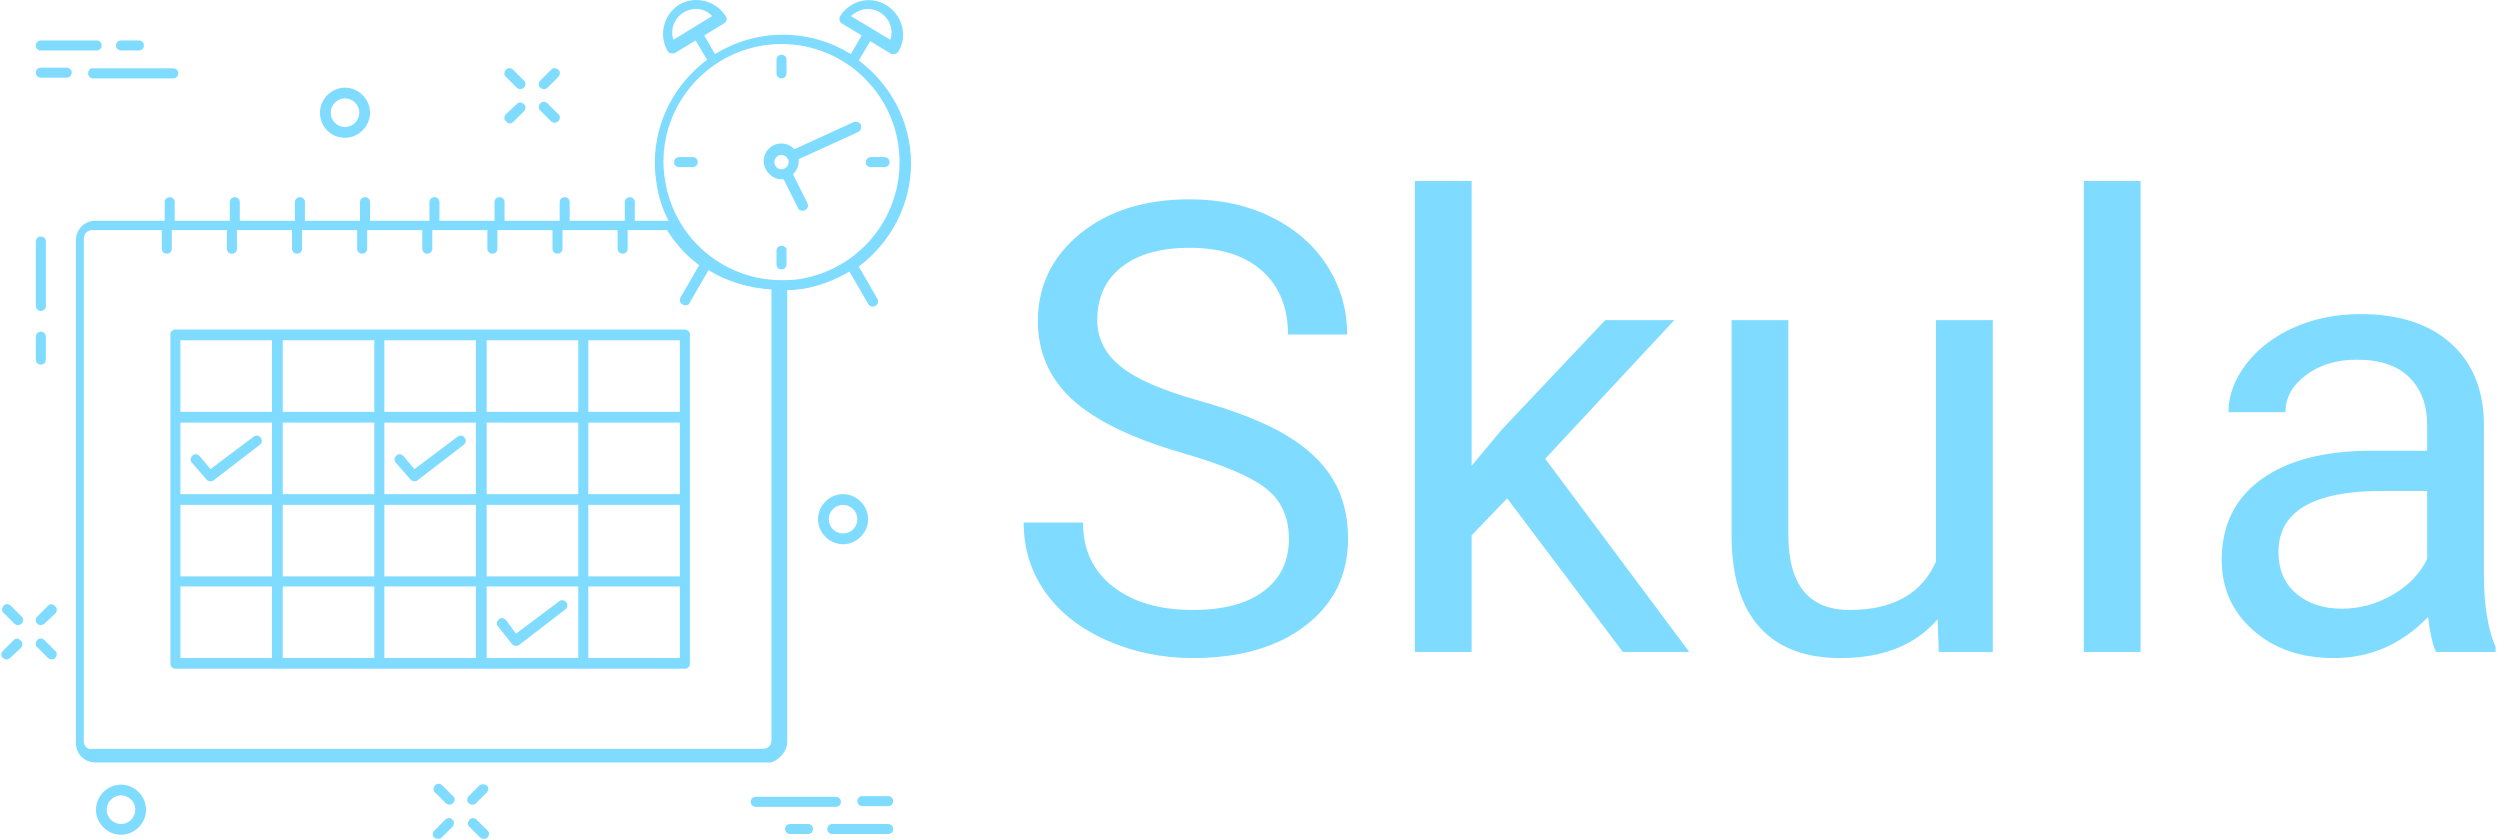 <svg xmlns="http://www.w3.org/2000/svg" version="1.1" xmlns:xlink="http://www.w3.org/1999/xlink" xmlns:svgjs="http://svgjs.dev/svgjs" width="2000" height="671" viewBox="0 0 2000 671"><g transform="matrix(1,0,0,1,-1.212,0.116)"><svg viewBox="0 0 396 133" data-background-color="#ffffff" preserveAspectRatio="xMidYMid meet" height="671" width="2000" xmlns="http://www.w3.org/2000/svg" xmlns:xlink="http://www.w3.org/1999/xlink"><defs></defs><g id="tight-bounds" transform="matrix(1,0,0,1,0.24,-0.023)"><svg viewBox="0 0 395.52 133.046" height="133.046" width="395.52"><g><svg viewBox="0 0 670.213 225.448" height="133.046" width="395.52"><g transform="matrix(1,0,0,1,274.693,48.63)"><svg viewBox="0 0 395.52 128.188" height="128.188" width="395.52"><g><svg viewBox="0 0 395.52 128.188" height="128.188" width="395.52"><g><svg viewBox="0 0 395.52 128.188" height="128.188" width="395.52"><g transform="matrix(1,0,0,1,0,0)"><svg width="395.52" viewBox="1.95 -37.5 117.21 37.99" height="128.188" data-palette-color="#7fdbff"><path d="M14.6-15.84L14.6-15.84Q8.57-17.58 5.82-20.1 3.08-22.63 3.08-26.34L3.08-26.34Q3.08-30.54 6.43-33.29 9.79-36.04 15.16-36.04L15.16-36.04Q18.82-36.04 21.69-34.62 24.56-33.2 26.14-30.71 27.71-28.22 27.71-25.27L27.71-25.27 23-25.27Q23-28.49 20.95-30.33 18.9-32.18 15.16-32.18L15.16-32.18Q11.69-32.18 9.75-30.65 7.81-29.13 7.81-26.42L7.81-26.42Q7.81-24.24 9.66-22.74 11.5-21.24 15.93-20 20.36-18.75 22.86-17.25 25.37-15.75 26.57-13.75 27.78-11.74 27.78-9.03L27.78-9.03Q27.78-4.71 24.41-2.11 21.04 0.49 15.41 0.49L15.41 0.49Q11.74 0.49 8.57-0.92 5.4-2.32 3.67-4.76 1.95-7.2 1.95-10.3L1.95-10.3 6.67-10.3Q6.67-7.08 9.05-5.21 11.43-3.34 15.41-3.34L15.41-3.34Q19.12-3.34 21.09-4.86 23.07-6.37 23.07-8.98 23.07-11.6 21.24-13.02 19.41-14.45 14.6-15.84ZM49.66 0L40.45-12.23 37.62-9.28 37.62 0 33.1 0 33.1-37.5 37.62-37.5 37.62-14.82 40.04-17.72 48.26-26.42 53.76-26.42 43.48-15.38 54.95 0 49.66 0ZM74.82 0L74.73-2.61Q72.09 0.49 66.99 0.49L66.99 0.49Q62.76 0.49 60.55-1.97 58.34-4.42 58.32-9.23L58.32-9.23 58.32-26.42 62.84-26.42 62.84-9.35Q62.84-3.34 67.72-3.34L67.72-3.34Q72.9-3.34 74.6-7.2L74.6-7.2 74.6-26.42 79.12-26.42 79.12 0 74.82 0ZM90.89-37.5L90.89 0 86.37 0 86.37-37.5 90.89-37.5ZM119.16 0L114.42 0Q114.03-0.78 113.78-2.78L113.78-2.78Q110.63 0.49 106.26 0.49L106.26 0.49Q102.36 0.49 99.86-1.72 97.35-3.93 97.35-7.32L97.35-7.32Q97.35-11.45 100.49-13.73 103.63-16.02 109.32-16.02L109.32-16.02 113.71-16.02 113.71-18.09Q113.71-20.46 112.29-21.86 110.88-23.27 108.12-23.27L108.12-23.27Q105.7-23.27 104.07-22.05 102.43-20.83 102.43-19.09L102.43-19.09 97.89-19.09Q97.89-21.07 99.29-22.91 100.7-24.76 103.1-25.83 105.51-26.9 108.39-26.9L108.39-26.9Q112.95-26.9 115.54-24.62 118.13-22.34 118.23-18.33L118.23-18.33 118.23-6.18Q118.23-2.54 119.16-0.39L119.16-0.39 119.16 0ZM106.92-3.44L106.92-3.44Q109.05-3.44 110.95-4.54 112.86-5.64 113.71-7.4L113.71-7.4 113.71-12.82 110.17-12.82Q101.87-12.82 101.87-7.96L101.87-7.96Q101.87-5.83 103.29-4.64 104.7-3.44 106.92-3.44Z" opacity="1" transform="matrix(1,0,0,1,0,0)" fill="#7fdbff" class="undefined-text-0" data-fill-palette-color="primary" id="text-0"></path></svg></g></svg></g></svg></g></svg></g><g><svg viewBox="0 0 244.431 225.448" height="225.448" width="244.431"><g><svg xmlns="http://www.w3.org/2000/svg" xmlns:xlink="http://www.w3.org/1999/xlink" version="1.1" x="0" y="0" viewBox="0.475 5.448 127.125 117.252" enable-background="new 0 0 128 128" xml:space="preserve" height="225.448" width="244.431" class="icon-icon-0" data-fill-palette-color="accent" id="icon-0"><g fill="#7fdbff" data-fill-palette-color="accent"><path d="M6 48.9c0.4 0 0.7-0.3 0.7-0.7v-9c0-0.4-0.3-0.7-0.7-0.7-0.4 0-0.7 0.3-0.7 0.7v9C5.3 48.6 5.6 48.9 6 48.9z" fill="#7fdbff" data-fill-palette-color="accent"></path><path d="M6 56.4c0.4 0 0.7-0.3 0.7-0.7v-3.2c0-0.4-0.3-0.7-0.7-0.7-0.4 0-0.7 0.3-0.7 0.7v3.2C5.3 56.1 5.6 56.4 6 56.4z" fill="#7fdbff" data-fill-palette-color="accent"></path><path d="M48.5 24.7c1.9 0 3.5-1.6 3.5-3.5s-1.6-3.5-3.5-3.5c-1.9 0-3.5 1.6-3.5 3.5S46.5 24.7 48.5 24.7zM48.5 19.2c1.1 0 2 0.9 2 2 0 1.1-0.9 2-2 2-1.1 0-2-0.9-2-2C46.5 20.1 47.4 19.2 48.5 19.2z" fill="#7fdbff" data-fill-palette-color="accent"></path><path d="M118.1 74.5c-1.9 0-3.5 1.6-3.5 3.5s1.6 3.5 3.5 3.5c1.9 0 3.5-1.6 3.5-3.5S120 74.5 118.1 74.5zM118.1 80c-1.1 0-2-0.9-2-2 0-1.1 0.9-2 2-2 1.1 0 2 0.9 2 2C120.1 79.1 119.2 80 118.1 80z" fill="#7fdbff" data-fill-palette-color="accent"></path><path d="M17.2 115.1c-1.9 0-3.5 1.6-3.5 3.5s1.6 3.5 3.5 3.5c1.9 0 3.5-1.6 3.5-3.5S19.1 115.1 17.2 115.1zM17.2 120.6c-1.1 0-2-0.9-2-2 0-1.1 0.9-2 2-2 1.1 0 2 0.9 2 2C19.2 119.7 18.3 120.6 17.2 120.6z" fill="#7fdbff" data-fill-palette-color="accent"></path><path d="M12.6 15.7c0 0.4 0.3 0.7 0.7 0.7h11.2c0.4 0 0.7-0.3 0.7-0.7 0-0.4-0.3-0.7-0.7-0.7H13.3C12.9 14.9 12.6 15.3 12.6 15.7z" fill="#7fdbff" data-fill-palette-color="accent"></path><path d="M9.6 14.9H6c-0.4 0-0.7 0.3-0.7 0.7 0 0.4 0.3 0.7 0.7 0.7h3.6c0.4 0 0.7-0.3 0.7-0.7C10.4 15.3 10 14.9 9.6 14.9z" fill="#7fdbff" data-fill-palette-color="accent"></path><path d="M6 12.5h7.8c0.4 0 0.7-0.3 0.7-0.7s-0.3-0.7-0.7-0.7H6c-0.4 0-0.7 0.3-0.7 0.7S5.6 12.5 6 12.5z" fill="#7fdbff" data-fill-palette-color="accent"></path><path d="M17.2 12.5h2.5c0.4 0 0.7-0.3 0.7-0.7s-0.3-0.7-0.7-0.7h-2.5c-0.4 0-0.7 0.3-0.7 0.7S16.8 12.5 17.2 12.5z" fill="#7fdbff" data-fill-palette-color="accent"></path><path d="M117.8 117.5c0-0.4-0.3-0.7-0.7-0.7h-11.2c-0.4 0-0.7 0.3-0.7 0.7 0 0.4 0.3 0.7 0.7 0.7h11.2C117.5 118.2 117.8 117.9 117.8 117.5z" fill="#7fdbff" data-fill-palette-color="accent"></path><path d="M124.4 116.7h-3.6c-0.4 0-0.7 0.3-0.7 0.7 0 0.4 0.3 0.7 0.7 0.7h3.6c0.4 0 0.7-0.3 0.7-0.7C125.1 117 124.8 116.7 124.4 116.7z" fill="#7fdbff" data-fill-palette-color="accent"></path><path d="M124.4 120.6h-7.8c-0.4 0-0.7 0.3-0.7 0.7 0 0.4 0.3 0.7 0.7 0.7h7.8c0.4 0 0.7-0.3 0.7-0.7C125.1 120.9 124.8 120.6 124.4 120.6z" fill="#7fdbff" data-fill-palette-color="accent"></path><path d="M113.2 120.6h-2.5c-0.4 0-0.7 0.3-0.7 0.7 0 0.4 0.3 0.7 0.7 0.7h2.5c0.4 0 0.7-0.3 0.7-0.7C113.9 120.9 113.6 120.6 113.2 120.6z" fill="#7fdbff" data-fill-palette-color="accent"></path><path d="M72.5 17.7c0.1 0.1 0.3 0.2 0.5 0.2 0.2 0 0.4-0.1 0.5-0.2 0.3-0.3 0.3-0.8 0-1l-1.5-1.5c-0.3-0.3-0.8-0.3-1 0-0.3 0.3-0.3 0.8 0 1L72.5 17.7z" fill="#7fdbff" data-fill-palette-color="accent"></path><path d="M77.3 22.4c0.1 0.1 0.3 0.2 0.5 0.2 0.2 0 0.4-0.1 0.5-0.2 0.3-0.3 0.3-0.8 0-1l-1.5-1.5c-0.3-0.3-0.8-0.3-1 0-0.3 0.3-0.3 0.8 0 1L77.3 22.4z" fill="#7fdbff" data-fill-palette-color="accent"></path><path d="M71.5 22.7c0.2 0 0.4-0.1 0.5-0.2l1.5-1.5c0.3-0.3 0.3-0.8 0-1-0.3-0.3-0.8-0.3-1 0L71 21.4c-0.3 0.3-0.3 0.8 0 1C71.2 22.6 71.3 22.7 71.5 22.7z" fill="#7fdbff" data-fill-palette-color="accent"></path><path d="M76.3 17.9c0.2 0 0.4-0.1 0.5-0.2l1.5-1.5c0.3-0.3 0.3-0.8 0-1-0.3-0.3-0.8-0.3-1 0l-1.5 1.5c-0.3 0.3-0.3 0.8 0 1C75.9 17.8 76.1 17.9 76.3 17.9z" fill="#7fdbff" data-fill-palette-color="accent"></path><path d="M62.1 115.2c-0.3-0.3-0.8-0.3-1 0-0.3 0.3-0.3 0.8 0 1l1.5 1.5c0.1 0.1 0.3 0.2 0.5 0.2 0.2 0 0.4-0.1 0.5-0.2 0.3-0.3 0.3-0.8 0-1L62.1 115.2z" fill="#7fdbff" data-fill-palette-color="accent"></path><path d="M66.9 120c-0.3-0.3-0.8-0.3-1 0-0.3 0.3-0.3 0.8 0 1l1.5 1.5c0.1 0.1 0.3 0.2 0.5 0.2 0.2 0 0.4-0.1 0.5-0.2 0.3-0.3 0.3-0.8 0-1L66.9 120z" fill="#7fdbff" data-fill-palette-color="accent"></path><path d="M62.5 120l-1.5 1.5c-0.3 0.3-0.3 0.8 0 1 0.1 0.1 0.3 0.2 0.5 0.2 0.2 0 0.4-0.1 0.5-0.2l1.5-1.5c0.3-0.3 0.3-0.8 0-1C63.3 119.7 62.8 119.7 62.5 120z" fill="#7fdbff" data-fill-palette-color="accent"></path><path d="M67.3 115.2l-1.5 1.5c-0.3 0.3-0.3 0.8 0 1 0.1 0.1 0.3 0.2 0.5 0.2 0.2 0 0.4-0.1 0.5-0.2l1.5-1.5c0.3-0.3 0.3-0.8 0-1C68 115 67.6 115 67.3 115.2z" fill="#7fdbff" data-fill-palette-color="accent"></path><path d="M1.8 90.1c-0.3-0.3-0.8-0.3-1 0-0.3 0.3-0.3 0.8 0 1l1.5 1.5c0.1 0.1 0.3 0.2 0.5 0.2s0.4-0.1 0.5-0.2c0.3-0.3 0.3-0.8 0-1L1.8 90.1z" fill="#7fdbff" data-fill-palette-color="accent"></path><path d="M6.5 94.9c-0.3-0.3-0.8-0.3-1 0-0.3 0.3-0.3 0.8 0 1L7 97.4c0.1 0.1 0.3 0.2 0.5 0.2 0.2 0 0.4-0.1 0.5-0.2 0.3-0.3 0.3-0.8 0-1L6.5 94.9z" fill="#7fdbff" data-fill-palette-color="accent"></path><path d="M2.2 94.9l-1.5 1.5c-0.3 0.3-0.3 0.8 0 1 0.1 0.1 0.3 0.2 0.5 0.2 0.2 0 0.4-0.1 0.5-0.2L3.2 96c0.3-0.3 0.3-0.8 0-1C2.9 94.6 2.5 94.6 2.2 94.9z" fill="#7fdbff" data-fill-palette-color="accent"></path><path d="M7 90.1l-1.5 1.5c-0.3 0.3-0.3 0.8 0 1 0.1 0.1 0.3 0.2 0.5 0.2 0.2 0 0.4-0.1 0.5-0.2L8 91.2c0.3-0.3 0.3-0.8 0-1C7.7 89.8 7.3 89.8 7 90.1z" fill="#7fdbff" data-fill-palette-color="accent"></path><path d="M109.5 30.5c0.1 0 0.2 0 0.3 0l2 4c0.1 0.3 0.4 0.4 0.7 0.4 0.1 0 0.2 0 0.3-0.1 0.4-0.2 0.5-0.6 0.3-1l-2-4c0.5-0.5 0.8-1.1 0.8-1.8 0-0.1 0-0.2 0-0.3l8.3-3.8c0.4-0.2 0.5-0.6 0.4-1-0.2-0.4-0.6-0.5-1-0.4l-8.3 3.8c-0.5-0.5-1.1-0.8-1.8-0.8-1.4 0-2.5 1.1-2.5 2.5C107.1 29.4 108.2 30.5 109.5 30.5zM109.5 27.1c0.4 0 0.7 0.2 0.9 0.6 0.1 0.1 0.1 0.2 0.1 0.4 0 0.4-0.2 0.7-0.6 0.9-0.1 0.1-0.2 0.1-0.4 0.1-0.5 0-1-0.4-1-1C108.5 27.5 109 27.1 109.5 27.1z" fill="#7fdbff" data-fill-palette-color="accent"></path><path d="M109.5 16.4c0.4 0 0.7-0.3 0.7-0.7v-1.9c0-0.4-0.3-0.7-0.7-0.7-0.4 0-0.7 0.3-0.7 0.7v1.9C108.8 16.1 109.1 16.4 109.5 16.4z" fill="#7fdbff" data-fill-palette-color="accent"></path><path d="M95.2 28.8h1.9c0.4 0 0.7-0.3 0.7-0.7 0-0.4-0.3-0.7-0.7-0.7h-1.9c-0.4 0-0.7 0.3-0.7 0.7C94.4 28.5 94.8 28.8 95.2 28.8z" fill="#7fdbff" data-fill-palette-color="accent"></path><path d="M109.5 39.8c-0.4 0-0.7 0.3-0.7 0.7v1.9c0 0.4 0.3 0.7 0.7 0.7 0.4 0 0.7-0.3 0.7-0.7v-1.9C110.3 40.1 109.9 39.8 109.5 39.8z" fill="#7fdbff" data-fill-palette-color="accent"></path><path d="M122 28.8h1.9c0.4 0 0.7-0.3 0.7-0.7 0-0.4-0.3-0.7-0.7-0.7H122c-0.4 0-0.7 0.3-0.7 0.7C121.2 28.5 121.6 28.8 122 28.8z" fill="#7fdbff" data-fill-palette-color="accent"></path><path d="M57.6 72.4c0.1 0.2 0.4 0.3 0.6 0.3 0.2 0 0.3 0 0.4-0.1l6.5-5c0.3-0.2 0.4-0.7 0.1-1-0.2-0.3-0.7-0.4-1-0.1l-6 4.5-1.5-1.8c-0.3-0.3-0.7-0.4-1-0.1-0.3 0.3-0.4 0.7-0.1 1L57.6 72.4z" fill="#7fdbff" data-fill-palette-color="accent"></path><path d="M71.8 95.4c0.1 0.2 0.4 0.3 0.6 0.3 0.2 0 0.3 0 0.4-0.1l6.5-5c0.3-0.2 0.4-0.7 0.1-1-0.2-0.3-0.7-0.4-1-0.1l-6 4.5L71 92.1c-0.3-0.3-0.7-0.4-1-0.1-0.3 0.3-0.4 0.7-0.1 1L71.8 95.4z" fill="#7fdbff" data-fill-palette-color="accent"></path><path d="M29.1 72.4c0.1 0.2 0.4 0.3 0.6 0.3 0.2 0 0.3 0 0.4-0.1l6.5-5c0.3-0.2 0.4-0.7 0.1-1-0.2-0.3-0.7-0.4-1-0.1l-6 4.5-1.5-1.8c-0.3-0.3-0.7-0.4-1-0.1-0.3 0.3-0.4 0.7-0.1 1L29.1 72.4z" fill="#7fdbff" data-fill-palette-color="accent"></path><path d="M110.3 109.1V46c0.8 0 1.5-0.1 2.3-0.2 2.3-0.4 4.5-1.3 6.4-2.4l2.6 4.5c0.1 0.2 0.4 0.4 0.6 0.4 0.1 0 0.3 0 0.4-0.1 0.4-0.2 0.5-0.7 0.3-1l-2.6-4.5c4.4-3.3 7.3-8.6 7.3-14.4 0-5.9-2.9-11.1-7.3-14.4l1.6-2.7 2.8 1.7c0.1 0.1 0.2 0.1 0.4 0.1 0.1 0 0.1 0 0.2 0 0.2 0 0.4-0.2 0.5-0.3 1.4-2.2 0.6-5.1-1.6-6.5-1.1-0.7-2.4-0.9-3.6-0.6-1.2 0.3-2.3 1.1-2.9 2.1-0.2 0.3-0.1 0.8 0.2 1l2.8 1.7-1.5 2.6c-2.8-1.7-6-2.7-9.5-2.7-3.5 0-6.7 1-9.5 2.7l-1.5-2.6 2.8-1.7c0.3-0.2 0.5-0.7 0.2-1-1.4-2.2-4.3-2.9-6.5-1.6-2.2 1.4-2.9 4.3-1.6 6.5 0.1 0.2 0.3 0.3 0.5 0.3 0.1 0 0.1 0 0.2 0 0.1 0 0.3 0 0.4-0.1l2.8-1.7 1.6 2.7c-4.4 3.3-7.3 8.5-7.3 14.4 0 1.4 0.2 2.9 0.5 4.3 0.3 1.3 0.8 2.6 1.4 3.8h-4.7v-2.6c0-0.4-0.3-0.7-0.7-0.7-0.4 0-0.7 0.3-0.7 0.7v2.6h-7.7v-2.6c0-0.4-0.3-0.7-0.7-0.7-0.4 0-0.7 0.3-0.7 0.7v2.6h-7.7v-2.6c0-0.4-0.3-0.7-0.7-0.7s-0.7 0.3-0.7 0.7v2.6h-7.7v-2.6c0-0.4-0.3-0.7-0.7-0.7-0.4 0-0.7 0.3-0.7 0.7v2.6H52v-2.6c0-0.4-0.3-0.7-0.7-0.7-0.4 0-0.7 0.3-0.7 0.7v2.6h-7.7v-2.6c0-0.4-0.3-0.7-0.7-0.7-0.4 0-0.7 0.3-0.7 0.7v2.6h-7.7v-2.6c0-0.4-0.3-0.7-0.7-0.7-0.4 0-0.7 0.3-0.7 0.7v2.6h-7.7v-2.6c0-0.4-0.3-0.7-0.7-0.7-0.4 0-0.7 0.3-0.7 0.7v2.6h-9.7c-1.5 0-2.7 1.2-2.7 2.7v70.3c0 1.5 1.2 2.7 2.7 2.7h94.4C109.1 111.7 110.3 110.5 110.3 109.1zM119.2 7.7c0.4-0.4 1-0.7 1.6-0.9 0.8-0.2 1.7-0.1 2.5 0.4 1.3 0.8 1.9 2.4 1.4 3.8L119.2 7.7zM94.4 11c-0.5-1.4 0.1-3 1.4-3.8 0.5-0.3 1.1-0.5 1.7-0.5 0.9 0 1.7 0.3 2.3 1L94.4 11zM93 28.1c0-9.1 7.4-16.5 16.5-16.5 9.1 0 16.5 7.4 16.5 16.5 0 8.1-5.8 14.9-13.7 16.3-1 0.2-1.9 0.2-2.8 0.2-7.6 0-14.2-5.2-16-12.6C93.2 30.7 93 29.4 93 28.1zM12 109.1V38.8c0-0.7 0.5-1.2 1.2-1.2h9.7v2.6c0 0.4 0.3 0.7 0.7 0.7 0.4 0 0.7-0.3 0.7-0.7v-2.6h7.7v2.6c0 0.4 0.3 0.7 0.7 0.7 0.4 0 0.7-0.3 0.7-0.7v-2.6h7.7v2.6c0 0.4 0.3 0.7 0.7 0.7 0.4 0 0.7-0.3 0.7-0.7v-2.6h7.7v2.6c0 0.4 0.3 0.7 0.7 0.7 0.4 0 0.7-0.3 0.7-0.7v-2.6h7.7v2.6c0 0.4 0.3 0.7 0.7 0.7 0.4 0 0.7-0.3 0.7-0.7v-2.6h7.7v2.6c0 0.4 0.3 0.7 0.7 0.7s0.7-0.3 0.7-0.7v-2.6h7.7v2.6c0 0.4 0.3 0.7 0.7 0.7 0.4 0 0.7-0.3 0.7-0.7v-2.6h7.7v2.6c0 0.4 0.3 0.7 0.7 0.7 0.4 0 0.7-0.3 0.7-0.7v-2.6h5.5c1.2 1.9 2.7 3.6 4.5 4.9l-2.6 4.5c-0.2 0.4-0.1 0.8 0.3 1 0.1 0.1 0.2 0.1 0.4 0.1 0.3 0 0.5-0.1 0.6-0.4l2.6-4.5c2.6 1.6 5.6 2.5 8.8 2.7v63c0 0.7-0.5 1.2-1.2 1.2H13.2C12.6 110.3 12 109.7 12 109.1z" fill="#7fdbff" data-fill-palette-color="accent"></path><path d="M96 51.5H81.8 67.5 53.3 39.1 24.8c-0.4 0-0.7 0.3-0.7 0.7v11.5 11.5 11.5 11.5c0 0.4 0.3 0.7 0.7 0.7h14.2 14.2 14.2 14.2H96c0.4 0 0.7-0.3 0.7-0.7V86.7 75.2 63.8 52.3C96.8 51.9 96.4 51.5 96 51.5zM38.3 97.4H25.5v-10h12.8V97.4zM38.3 86H25.5V76h12.8V86zM38.3 74.5H25.5v-10h12.8V74.5zM38.3 63H25.5V53h12.8V63zM52.6 97.4H39.8v-10h12.8V97.4zM52.6 86H39.8V76h12.8V86zM52.6 74.5H39.8v-10h12.8V74.5zM52.6 63H39.8V53h12.8V63zM66.8 97.4H54v-10h12.8V97.4zM66.8 86H54V76h12.8V86zM66.8 74.5H54v-10h12.8V74.5zM66.8 63H54V53h12.8V63zM81.1 97.4H68.3v-10h12.8V97.4zM81.1 86H68.3V76h12.8V86zM81.1 74.5H68.3v-10h12.8V74.5zM81.1 63H68.3V53h12.8V63zM95.3 97.4H82.5v-10h12.8V97.4zM95.3 86H82.5V76h12.8V86zM95.3 74.5H82.5v-10h12.8V74.5zM95.3 63H82.5V53h12.8V63z" fill="#7fdbff" data-fill-palette-color="accent"></path></g></svg></g></svg></g></svg></g></svg><rect width="395.52" height="133.046" fill="none" stroke="none" visibility="hidden"></rect></g></svg></g></svg>